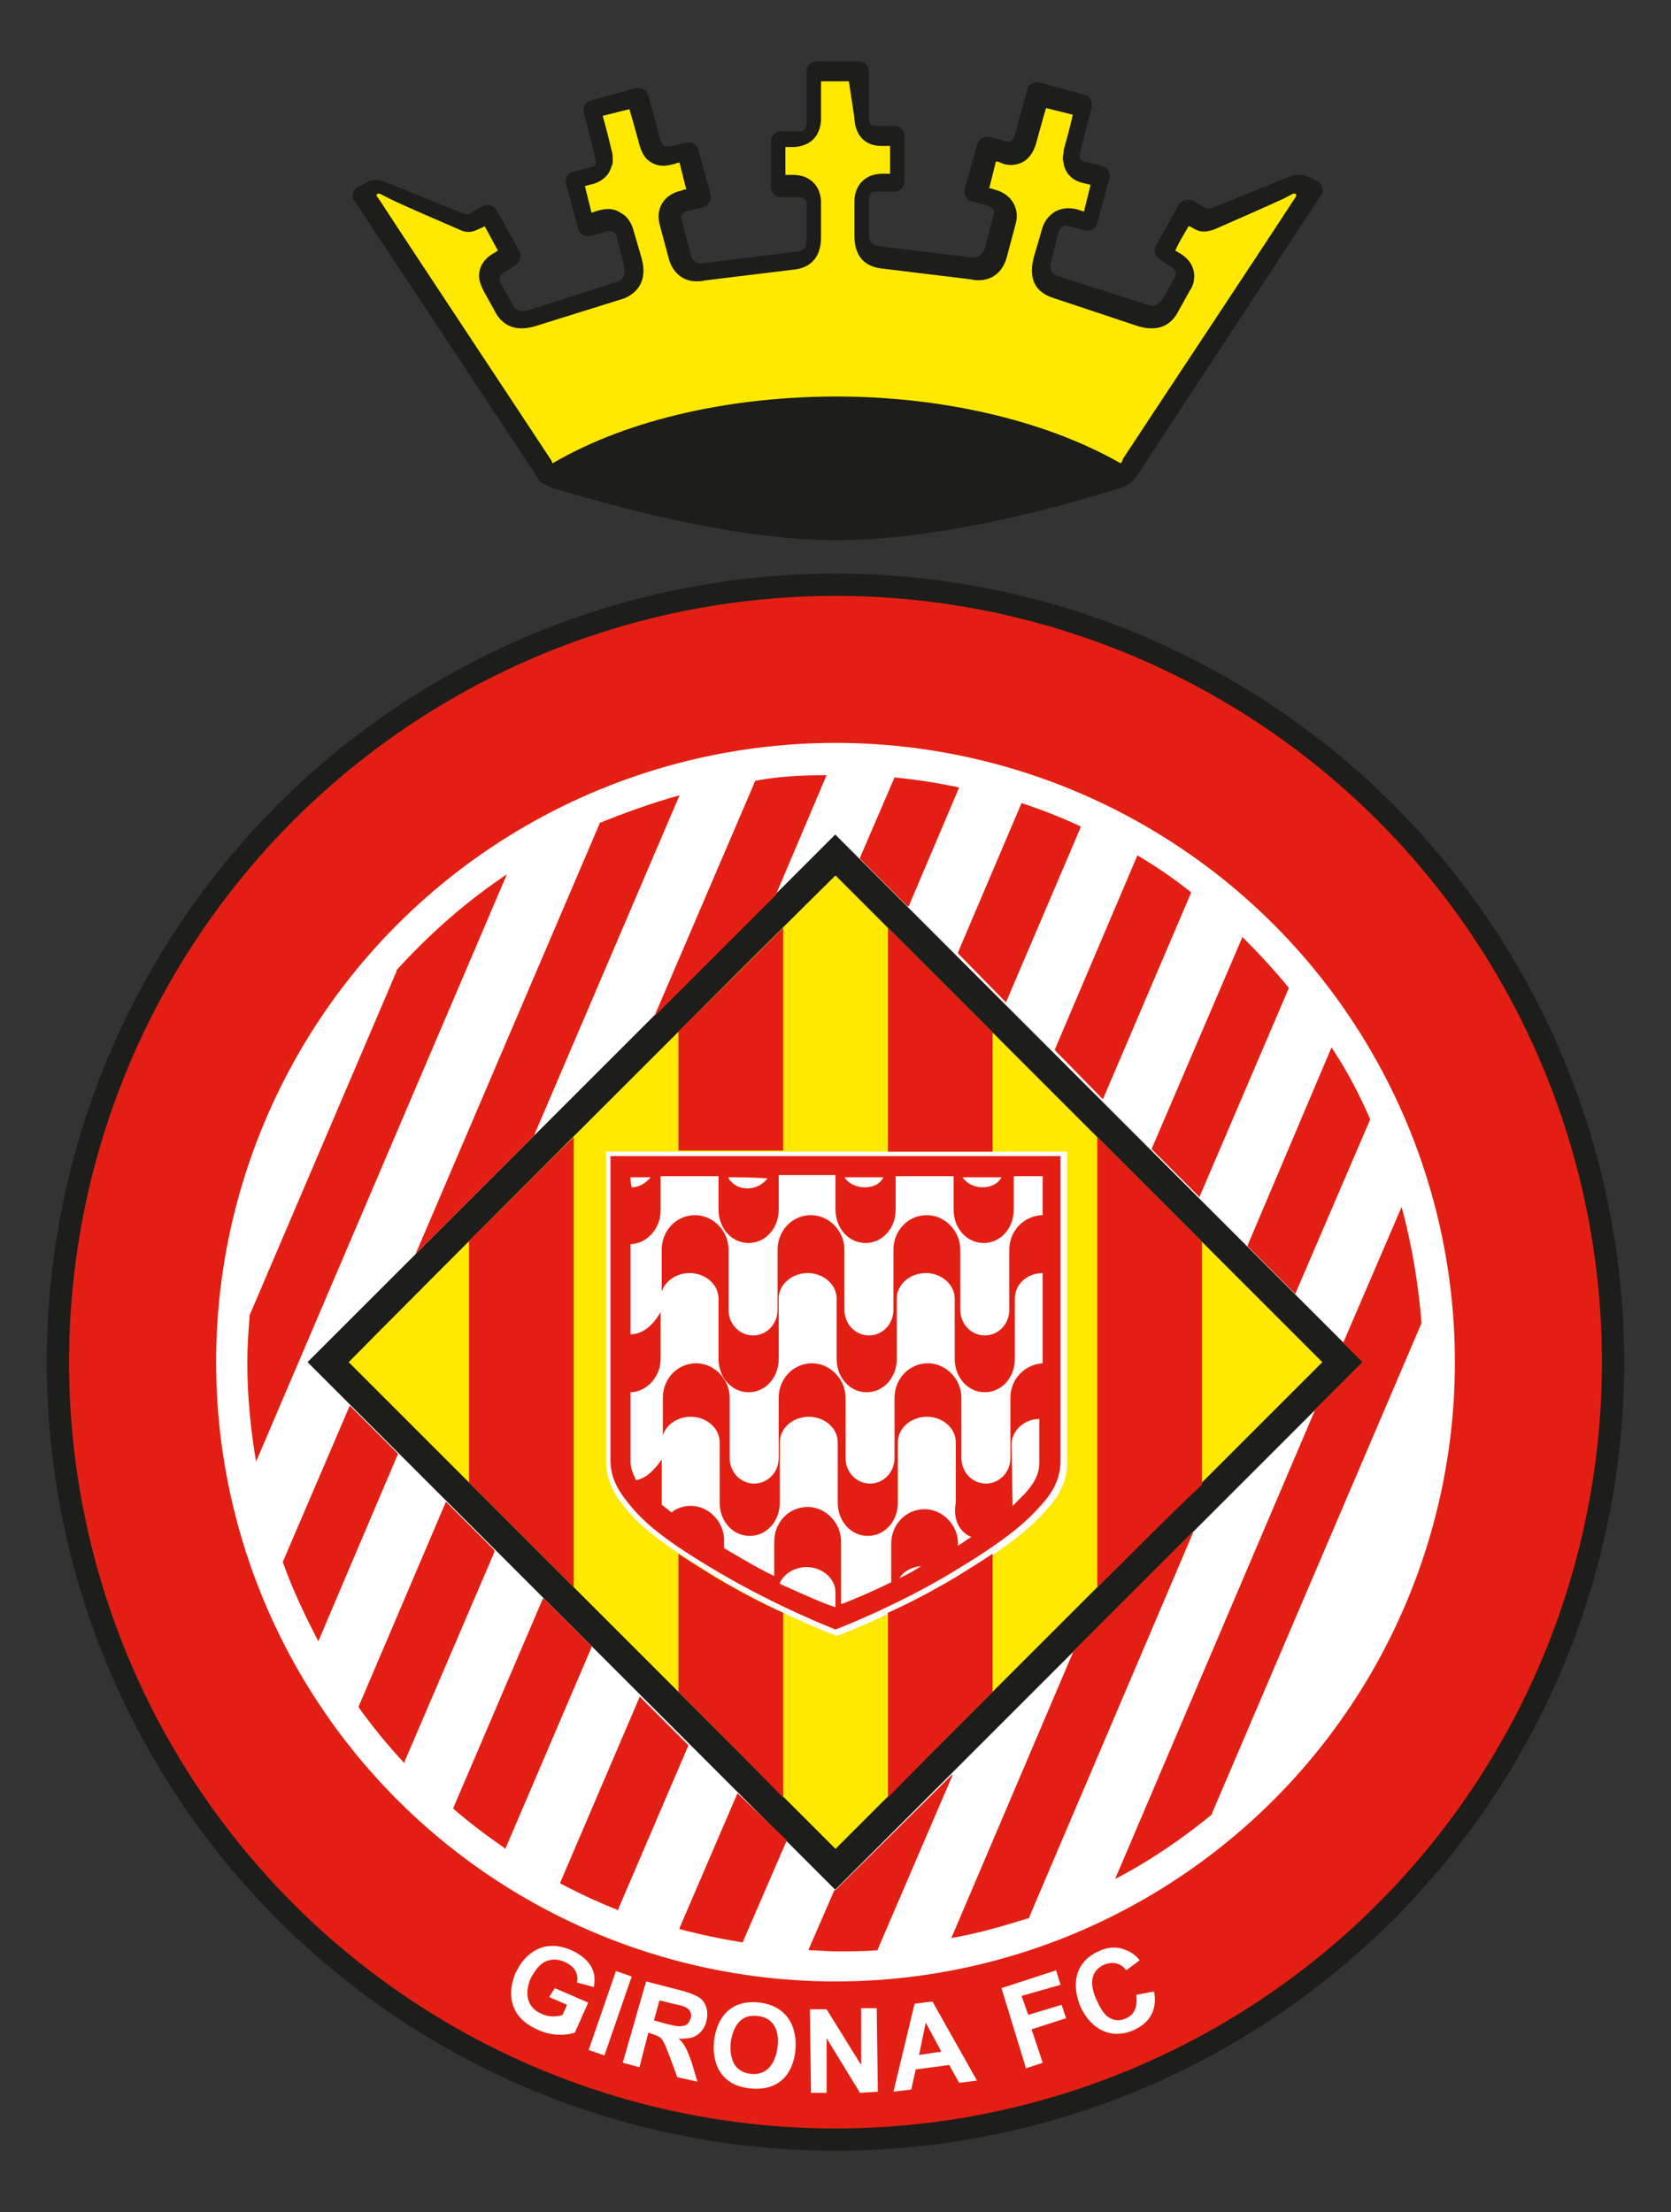 <?xml version="1.0" encoding="utf-8"?>
<!-- Generator: Adobe Illustrator 21.0.2, SVG Export Plug-In . SVG Version: 6.00 Build 0)  -->
<svg version="1.1"
	 id="Capa_1" inkscape:version="0.48.2 r9819" sodipodi:docname="TSG_01.svg" xmlns:cc="http://creativecommons.org/ns#" xmlns:dc="http://purl.org/dc/elements/1.1/" xmlns:inkscape="http://www.inkscape.org/namespaces/inkscape" xmlns:rdf="http://www.w3.org/1999/02/22-rdf-syntax-ns#" xmlns:sodipodi="http://sodipodi.sourceforge.net/DTD/sodipodi-0.dtd" xmlns:svg="http://www.w3.org/2000/svg"
	 xmlns="http://www.w3.org/2000/svg" xmlns:xlink="http://www.w3.org/1999/xlink" x="0px" y="0px" viewBox="0 0 150 198.6"
	 style="enable-background:new 0 0 150 198.6;" xml:space="preserve">
<rect x="0" y="0" width="150" height="198.6" fill="#333333" stroke="none"/>
<style type="text/css">
	.st0{fill:#1D1D1B;}
	.st1{fill:#E31F13;}
	.st2{fill:#FFFFFF;}
	.st3{fill:#FFE900;}
</style>
<sodipodi:namedview  bordercolor="#666666" borderopacity="1" fit-margin-bottom="0" fit-margin-left="0" fit-margin-right="0" fit-margin-top="0" gridtolerance="10" guidetolerance="10" id="namedview303" inkscape:current-layer="Capa_1" inkscape:cx="75" inkscape:cy="99.290543" inkscape:pageopacity="0" inkscape:pageshadow="2" inkscape:window-height="1018" inkscape:window-maximized="1" inkscape:window-width="1920" inkscape:window-x="-8" inkscape:window-y="-8" inkscape:zoom="4.0235453" objecttolerance="10" pagecolor="#ffffff" showgrid="false">
	</sodipodi:namedview>
<g>
	<circle class="st0" cx="75" cy="122.3" r="70.8"/>
	<circle class="st1" cx="75" cy="122.3" r="68.8"/>
	<path class="st2" d="M49.8,178.5l3,1.3l-1.2,2.7c-0.6,0.2-2,0.4-3.4-0.3c-2.5-1.1-2.7-3.3-1.9-5.1c0.8-1.7,2.5-3.1,5-2
		c1.1,0.5,2.4,1.5,2,3.3l-1.5-0.4c0.2-1.1-0.6-1.6-1-1.8c-0.6-0.3-1.3-0.4-2,0c-0.5,0.3-0.8,0.8-1.1,1.3c-0.5,1-0.7,2.6,0.9,3.3
		c0.8,0.4,1.7,0.2,1.9,0.1l0.4-0.9l-1.6-0.7L49.8,178.5z"/>
	<rect x="51.1" y="180" transform="matrix(0.326 -0.945 0.945 0.326 -133.917 173.664)" class="st2" width="7.5" height="1.5"/>
	<path class="st2" d="M58,177.9l3.1,0.8c1.1,0.3,1.4,0.5,1.6,0.6c0.8,0.5,0.9,1.5,0.7,2.2c-0.2,0.8-0.8,1.4-1.6,1.5
		c-0.3,0-0.6,0.1-0.9,0l0,0c0.5,0.5,0.7,0.8,1.2,2.2l0.5,1.7l-1.8-0.4l-0.7-1.9c-0.6-1.5-0.6-1.7-1.6-2l-0.3-0.1l-0.8,3.1l-1.5-0.4
		L58,177.9z M58.7,181.4l1.1,0.3c0.4,0.1,1.1,0.3,1.4,0.2c0.6,0,0.7-0.5,0.8-0.7c0.1-0.3,0-0.6-0.2-0.8c-0.2-0.2-0.4-0.3-1.4-0.5
		l-1.2-0.3L58.7,181.4z"/>
	<path class="st2" d="M68.2,179.8c2.4,0.3,3.4,2.1,3.2,4.3c-0.2,2-1.4,3.7-4.1,3.4c-2.8-0.3-3.4-2.5-3.2-4.3
		C64.4,180.9,65.8,179.5,68.2,179.8z M65.8,185.1c0.2,0.5,0.7,1,1.6,1.1c0.8,0.1,2.1-0.2,2.4-2.4c0.1-0.8,0.1-2.6-1.8-2.8
		c-1.7-0.2-2.2,1.2-2.4,2.3C65.5,184.3,65.7,184.8,65.8,185.1z"/>
	<polygon class="st2" points="72.7,180.4 74.2,180.4 77.3,185.4 77.3,185.4 77.3,180.3 78.7,180.3 78.8,187.8 77.2,187.9 74.2,183 
		74.2,183 74.2,187.9 72.8,187.9 	"/>
	<path class="st2" d="M86.1,187l-0.9-1.6l-3,0.4l-0.4,1.8l-1.6,0.2l1.9-7.9l1.6-0.2l4,7.1L86.1,187z M84.5,184.2l-1.4-2.6l-0.6,2.9
		L84.5,184.2z"/>
	<polygon class="st2" points="89.9,178.5 94.8,176.9 95.2,178.2 91.7,179.2 92.3,180.9 95.3,180 95.7,181.2 92.6,182.2 93.6,185.2 
		92.1,185.7 	"/>
	<path class="st2" d="M103.6,178.8c0.1,0.6,0.4,2.5-1.9,3.5c-1.9,0.8-3.7,0-4.7-2.1c-0.8-1.9-0.6-4,1.6-5c0.4-0.2,1.4-0.6,2.5-0.1
		c0.5,0.2,0.9,0.5,1.2,0.9l-1.2,0.9c-0.5-0.7-1.3-0.8-2-0.5c-1.7,0.8-0.9,2.6-0.7,3.1c0.3,0.6,0.6,1.3,1.1,1.6
		c0.4,0.3,1,0.4,1.6,0.1c0.9-0.4,1-1.3,0.9-2.1L103.6,178.8z"/>
	<circle class="st2" cx="75" cy="122.3" r="55.6"/>
	<path class="st0" d="M77.1,5.5c0.5,0,0.9,0.4,0.9,0.9v4.2c0,0.6,0.2,0.7,0.7,0.7h1.6c0.5,0,0.9,0.4,0.9,0.9v4.1
		c0,0.5-0.4,0.9-0.9,0.9h-1.5c-0.5,0-0.8,0.1-0.8,0.7v3c0,0.8,0.2,1.1,0.9,1.2l8.2,1c0.8,0.1,1.1-0.3,1.3-0.8l0.8-3
		c0.1-0.5-0.1-0.7-0.7-0.9l-1.2-0.3c-0.5-0.1-0.8-0.6-0.7-1.1l1.1-4c0.1-0.5,0.6-0.8,1.1-0.7l1.2,0.3c0.6,0.2,0.9,0.2,1.1-0.5l1.1-4
		c0.1-0.5,0.6-0.8,1.1-0.7l4,1.1c0.5,0.1,0.8,0.6,0.7,1.1l-1,3.9c-0.1,0.6-0.2,0.8,0.3,1l1.6,0.4c0.5,0.1,0.8,0.6,0.7,1.1l-1.1,4
		c-0.1,0.5-0.6,0.8-1.1,0.7l-1.4-0.4c-0.5-0.1-0.8,0-1,0.6l-0.6,2.4c-0.2,0.7-0.2,1.2,0.6,1.5l7.8,2.5c0.8,0.3,1.2,0.1,1.6-0.5
		l1-1.8c0.3-0.5,0.2-0.7-0.2-1l-1.1-0.7c-0.4-0.3-0.6-0.8-0.3-1.3l2-3.6c0.2-0.4,0.8-0.6,1.3-0.4l0.8,0.5c0.4,0.3,0.7,0.2,1.1,0.1
		l6.9-2.8c0.5-0.2,1.2-0.1,1.6,0.1l0.8,0.4c0.4,0.3,0.6,0.8,0.3,1.2L102,42.8c-0.3,0.5-0.7,0.7-1.1,0.9c-0.5,0.2-1.3,0.4-2.3,0.7
		c-4.9,1.5-14.9,4.1-23.5,4.1l0,0c-8.6,0-18.6-2.7-23.5-4.1c-1-0.3-1.8-0.5-2.3-0.7c-0.4-0.2-0.9-0.4-1.1-0.9L31.8,18
		c-0.3-0.4-0.1-1,0.3-1.2l0.8-0.4c0.4-0.3,1.2-0.3,1.6-0.1l6.9,2.8c0.4,0.2,0.7,0.2,1.1-0.1l0.8-0.5c0.4-0.2,1-0.1,1.3,0.4l2,3.6
		c0.2,0.4,0.1,1-0.3,1.3l-1.1,0.7c-0.3,0.2-0.5,0.5-0.2,1l1,1.8c0.3,0.6,0.7,0.8,1.6,0.5l7.8-2.5c0.8-0.3,0.7-0.8,0.6-1.5l-0.6-2.4
		c-0.1-0.6-0.5-0.7-1-0.6l-1.4,0.4c-0.5,0.1-1-0.2-1.1-0.7l-1.1-4c-0.1-0.5,0.2-1,0.7-1.1l1.6-0.4c0.5-0.1,0.4-0.3,0.3-1l-1-3.9
		c-0.1-0.5,0.2-1,0.7-1.1l4-1.1c0.5-0.1,1,0.2,1.1,0.7l1.1,4c0.2,0.6,0.5,0.6,1.1,0.5l1.2-0.3c0.5-0.1,1,0.2,1.1,0.7l1.1,4
		c0.1,0.5-0.2,1-0.7,1.1l-1.2,0.3c-0.6,0.1-0.8,0.4-0.7,0.9l0.8,3c0.1,0.5,0.4,1,1.3,0.8l8.2-1c0.7-0.1,0.9-0.4,0.9-1.2v-3
		c0-0.6-0.3-0.7-0.8-0.7h-1.5c-0.5,0-0.9-0.4-0.9-0.9v-4.1c0-0.5,0.4-0.9,0.9-0.9h1.6c0.5,0,0.6-0.1,0.7-0.7V6.4
		c0-0.5,0.4-0.9,0.9-0.9H77.1z"/>
	<rect x="41.5" y="88.8" transform="matrix(0.707 -0.707 0.707 0.707 -64.515 88.855)" class="st0" width="67" height="67"/>
	<path class="st3" d="M75,78.6c3.3,3.3,40.5,40.5,43.7,43.7c-3.3,3.3-40.5,40.5-43.7,43.7c-3.3-3.3-40.5-40.5-43.7-43.7
		C34.5,119,71.7,81.8,75,78.6z"/>
	<path class="st3" d="M76.2,7.3h-2.4h-0.1v3.4l0,0.1c-0.1,1.5-1,2.3-2.4,2.4l0,0c0,0-0.4,0-0.8,0c0,0.8,0,1.7,0,2.5
		c0.3,0,0.7,0,0.7,0c1.5,0,2.5,1,2.5,2.5l0,3.1l0,0c0,2.3-1.5,2.8-2.4,2.9l0,0l-8.2,1l0.1,0c-1.6,0.3-2.8-0.5-3.2-2.1l-0.8-3l0,0
		c-0.3-1.2,0.2-2.6,2-3l0,0c0,0,0.2-0.1,0.4-0.1c-0.2-0.8-0.4-1.6-0.6-2.4c-0.2,0-0.4,0.1-0.4,0.1c-0.4,0.1-1.3,0.4-2.1-0.1
		c-0.6-0.3-0.9-0.9-1.1-1.6l0,0c0,0-0.6-2.2-0.9-3.2c-0.8,0.2-1.6,0.4-2.4,0.6c0.3,1,0.8,3.1,0.8,3.1l0,0c0.1,0.3,0.1,0.6,0.1,0.9
		c0,0.2,0,0.4-0.1,0.5c-0.1,0.4-0.4,1.2-1.6,1.6l0,0c0,0-0.4,0.1-0.8,0.2c0.2,0.8,0.4,1.6,0.6,2.4c0.3-0.1,0.6-0.2,0.6-0.2l0,0
		c0.8-0.2,1.4-0.2,2,0.2c0.6,0.3,1,0.9,1.2,1.7l0,0l0.7,2.4c0.6,2.2-0.6,3.2-1.6,3.6l0,0L48,29.3l0,0c-2.1,0.6-3.1-0.4-3.6-1.4l0,0
		l-1-1.8c-0.2-0.4-0.4-0.9-0.4-1.3c0-0.8,0.4-1.5,1.2-2l0,0c0,0,0.2-0.1,0.5-0.3c-0.4-0.7-0.8-1.5-1.2-2.2c-0.1,0.1-0.4,0.2-0.6,0.3
		c-0.6,0.3-1.1,0.3-1.7,0c-1.6-0.7-4.9-2.1-6.3-2.8c-0.6-0.3-0.9-0.5-1-0.4c-0.2,0.1-0.1,0.2,0.2,0.6c2,3.1,13.4,20.3,15.3,23.2
		c0.1,0.1,0.2,0.4,0.2,0.4c7-4.1,16.4-6,25.5-6l0,0c9.1,0,18.5,2,25.5,6c0,0,0.2-0.2,0.2-0.4c1.9-2.9,13.3-20.1,15.3-23.2
		c0.3-0.4,0.3-0.5,0.2-0.6c-0.2-0.1-0.4,0.1-1,0.4c-1.5,0.7-4.7,2.1-6.3,2.8c-0.6,0.2-1.1,0.3-1.7,0c-0.2-0.1-0.5-0.3-0.6-0.3
		c-0.4,0.7-0.9,1.5-1.2,2.2c0.2,0.1,0.5,0.3,0.5,0.3l0,0c0.8,0.5,1.2,1.2,1.2,2c0,0.4-0.1,0.9-0.4,1.3l-1,1.8l0,0
		c-0.5,1-1.5,2-3.6,1.4l0,0l-7.8-2.6l0,0c-1.1-0.4-2.2-1.3-1.6-3.6l0.7-2.4l0,0c0.2-0.8,0.6-1.3,1.2-1.7c0.6-0.3,1.2-0.4,2-0.2l0,0
		c0,0,0.3,0.1,0.6,0.2c0.2-0.8,0.4-1.6,0.6-2.4c-0.4-0.1-0.8-0.2-0.8-0.2l0,0c-1.1-0.3-1.5-1.1-1.6-1.6c0-0.2-0.1-0.4-0.1-0.5
		c0-0.3,0.1-0.6,0.1-0.9l0,0c0,0,0.6-2.1,0.8-3.1c-0.8-0.2-1.6-0.4-2.4-0.6c-0.3,1-0.9,3.2-0.9,3.2l0,0c-0.2,0.7-0.6,1.3-1.1,1.6
		c-0.9,0.5-1.7,0.3-2.1,0.1c0,0-0.2-0.1-0.4-0.1c-0.2,0.8-0.4,1.6-0.6,2.4c0.2,0,0.4,0.1,0.4,0.1l0,0c1.7,0.4,2.3,1.8,2,3l0,0
		l-0.8,3c-0.4,1.6-1.6,2.4-3.2,2.1l0.1,0l-8.2-1l0,0c-0.9-0.1-2.4-0.6-2.4-2.9l0,0l0-3.1c0-1.5,1-2.5,2.5-2.5c0,0,0.3,0,0.7,0
		c0-0.8,0-1.7,0-2.5c-0.4,0-0.8,0-0.8,0l0,0c-1.4,0-2.3-0.9-2.4-2.4l0-0.1L76.2,7.3L76.2,7.3z"/>
	<path class="st1" d="M85.4,174l10.9-25.6l0-0.1l10.8-10.8l0,0.1l-14.7,34.5l0,0.1C90.1,172.9,87.8,173.6,85.4,174L85.4,174z"/>
	<path class="st1" d="M100.1,168.7l17.9-42l0-0.1l4.3-4.3l-1.7-1.7l0-0.1l5.2-12.1l0-0.1c0.9,3.3,1.5,6.8,1.8,10.4l0,0.1l-18.8,44
		l0,0.1C106.1,165.1,103.2,167.1,100.1,168.7L100.1,168.7z"/>
	<path class="st1" d="M74.9,169.7l-2.3,5.3l0,0.1c0.8,0,1.6,0.1,2.4,0.1c1.3,0,2.5,0,3.8-0.1l0-0.1l6.7-15.6l0-0.1L75,169.7
		L74.9,169.7L74.9,169.7z"/>
	<path class="st1" d="M66.2,161L61,173.1l0,0.1c1.9,0.5,3.8,0.9,5.7,1.2l0-0.1l3.9-9l0-0.1L66.2,161L66.2,161z"/>
	<path class="st1" d="M61.8,156.7l-6.3,14.7l0,0.1c-1.8-0.7-3.5-1.5-5.2-2.4l0-0.1l7.1-16.6l0-0.1l4.4,4.4L61.8,156.7z"/>
	<path class="st1" d="M45.5,78.5L23,131.2l0,0.1c-0.5-2.9-0.8-5.9-0.8-9c0-1.4,0.1-2.7,0.2-4.1l0-0.1l13.2-30.9l0-0.1
		C38.6,83.8,41.9,80.9,45.5,78.5L45.5,78.5z"/>
	<path class="st1" d="M61,71.4l-13,30.4l0,0.1l-10.8,10.8l0.1-0.1l16.5-38.6l0-0.1C56,73,58.5,72.1,61,71.4L61,71.4z"/>
	<path class="st1" d="M74.2,69.6l-4.5,10.6l0,0.1L58.8,91.2l0-0.1l9-21l0,0C69.9,69.7,72,69.6,74.2,69.6L74.2,69.6z"/>
	<path class="st1" d="M86.1,70.7l-4.5,10.6l-0.1,0.1l-4.3-4.3l0-0.1l3.1-7.2l0,0C82.3,70,84.2,70.3,86.1,70.7L86.1,70.7z"/>
	<path class="st1" d="M48.7,143.6l-8,18.7l0,0.1c1.5,1.3,3.1,2.5,4.7,3.6l0-0.1l7.7-18l0-0.1l-4.3-4.3L48.7,143.6z"/>
	<path class="st1" d="M44.4,139.3l-8.1,18.9l0,0.1c-1.5-1.6-2.8-3.2-4.1-5l0-0.1l7.8-18.3l0-0.1l4.3,4.3L44.4,139.3z"/>
	<path class="st1" d="M31.4,126.2l-6,14l0,0.1c0.9,2.5,2,4.8,3.2,7.1l0-0.1l7.1-16.7l0-0.1L31.4,126.2L31.4,126.2z"/>
	<path class="st1" d="M90.3,90L97,74.3l0-0.1c-1.7-0.8-3.5-1.5-5.3-2.1l0,0l-5.7,13.4l0,0.1L90.3,90L90.3,90z"/>
	<path class="st1" d="M99,98.7l7.9-18.5l0-0.1c-1.5-1.2-3.1-2.3-4.8-3.3l0,0l-7.4,17.4l0,0.1L99,98.7L99,98.7z"/>
	<path class="st1" d="M115.7,88.7l-8,18.7l0,0.1l-4.3-4.3l0-0.1l8.1-18.9l0-0.1C112.9,85.5,114.4,87.1,115.7,88.7L115.7,88.7z"/>
	<path class="st1" d="M123,100.5l-6.7,15.6l0,0.1l-4.3-4.3l0-0.1l7.5-17.7l0-0.1C120.9,96.1,122,98.2,123,100.5L123,100.5z"/>
	<path class="st2" d="M54.4,103.4v27.8c0,1.9,0.9,3.2,1.9,4.4c1.6,1.9,3.9,3.5,8,6c5.3,3.2,10.6,5.2,10.6,5.2l0.2,0.1l0.2-0.1
		c0.1,0,5.3-2,10.6-5.2c4.1-2.4,6.3-4.1,8-6c1-1.1,1.9-2.4,1.9-4.4v-27.8H54.4z"/>
	<path class="st1" d="M60.9,151.9v-12.3l0-0.1c0.9,0.6,2,1.3,3.3,2.1c2.2,1.3,4.3,2.4,6.1,3.2l0,0.1v16.4l0,0.1
		C67.8,158.8,64.5,155.5,60.9,151.9L60.9,151.9z"/>
	<path class="st1" d="M51.5,102.1v40.3l0,0.1c-3.3-3.3-6.5-6.5-9.4-9.4l0-0.1v-21.5l0-0.1C45,108.6,48.2,105.3,51.5,102.1
		L51.5,102.1z"/>
	<path class="st1" d="M79.7,83.3v20l0,0.1h9.4l0-0.1V92.8l0-0.1C85.5,89.1,82.2,85.8,79.7,83.3L79.7,83.3z"/>
	<path class="st1" d="M70.3,83.3v20l0,0h-9.4l0-0.1V92.7l0-0.1C64.5,89.1,67.8,85.8,70.3,83.3L70.3,83.3z"/>
	<path class="st1" d="M89.1,151.9v-12.3l0-0.1c-0.9,0.6-2,1.3-3.3,2.1c-2.2,1.3-4.3,2.4-6.1,3.2v0.1v16.4l0,0.1
		C82.2,158.8,85.5,155.5,89.1,151.9L89.1,151.9z"/>
	<path class="st1" d="M98.5,142.5v-40.3l0-0.1c3.3,3.3,6.5,6.5,9.4,9.4l0,0.1v21.6l0,0.1C105,136,101.8,139.3,98.5,142.5L98.5,142.5
		z"/>
	<path class="st1" d="M64.4,141.1c-4.4-2.6-6.4-4.2-7.8-5.9c-1-1.2-1.8-2.4-1.8-4.1v-27.3h40.4v27.3c0,1.7-0.7,2.9-1.8,4.1
		c-1.5,1.7-3.5,3.3-7.8,5.9c-5.3,3.2-10.6,5.2-10.6,5.2S69.8,144.3,64.4,141.1z"/>
	<path class="st2" d="M89.9,105.7c-1,0-2.2,0-3.5,0l0,0c0.4,0.6,1.1,0.9,1.8,0.9C88.9,106.6,89.6,106.3,89.9,105.7L89.9,105.7z"/>
	<path class="st2" d="M75,144.3l0-1.3c0-1.3-1.2-2.3-2.6-2.3c-1.1,0-2,0.6-2.4,1.4l0,0.1C72.2,143.2,74,144,75,144.3L75,144.3z"/>
	<path class="st2" d="M82.7,140.6c-0.8,0.1-1.5,0.4-1.9,1l-0.1,0.1C81.4,141.4,82.1,141,82.7,140.6L82.7,140.6z"/>
	<path class="st2" d="M90.9,135.2c0.4-0.4,0.8-0.8,1.1-1.1c1-1.1,1.3-1.9,1.3-2.9c0,0,0-1.8,0-3.8l0,0c-1.4,0-2.5,1.1-2.5,2.3
		L90.9,135.2C90.9,135.2,90.9,135.2,90.9,135.2L90.9,135.2z"/>
	<path class="st2" d="M87.2,138c-0.4,0.2-0.7,0.5-1.1,0.7l-0.1,0.1v-0.2c0-1.7-1.4-3.1-3-3.1c-1.7,0-3,1.4-3,3.1l0,3.5l-0.1,0
		c-1.8,0.9-3.3,1.5-4.3,1.9l-0.1,0c0-0.1,0-0.1,0-0.2l0-5.4c0-1.7-1.4-3.1-3-3.1c-1.7,0-3,1.4-3,3.1l0,3l0,0.1
		c-1.3-0.6-2.6-1.4-4-2.2l0,0c-0.2-0.1-0.3-0.2-0.5-0.3l0-0.1l0-0.6c0-1.7-1.4-3.1-3-3.1c-0.6,0-1.2,0.2-1.6,0.5l-0.1,0.1
		c-0.3-0.2-0.6-0.5-0.9-0.7l0-0.2l0-5.4c0-1.3,1.2-2.3,2.6-2.3c1.4,0,2.6,1,2.6,2.3l0,5.4c0,1.7,1.2,3,2.7,3c1.5,0,2.7-1.3,2.7-3
		l0-5.4c0-1.3,1.2-2.3,2.6-2.3s2.6,1,2.6,2.3l0,5.4c0,1.7,1.2,3,2.7,3c1.5,0,2.7-1.3,2.7-3l0-5.4c0-1.3,1.2-2.3,2.6-2.3
		c1.4,0,2.6,1,2.6,2.3l0,5.4C85.5,136.5,86.2,137.6,87.2,138L87.2,138z"/>
	<path class="st2" d="M57.1,132.9c-0.3-0.6-0.5-1.1-0.5-1.7c0,0,0-2.6,0-6.2l0.1,0c1.4-0.1,2.6-1.4,2.6-3l0-5.4
		c0-1.3,1.2-2.3,2.6-2.3c1.4,0,2.6,1,2.6,2.3l0,5.4c0,1.7,1.2,3,2.7,3c1.5,0,2.7-1.3,2.7-3l0-5.4c0-1.3,1.2-2.3,2.6-2.3
		s2.6,1,2.6,2.3l0,5.4c0,1.7,1.2,3,2.7,3c1.5,0,2.7-1.3,2.7-3l0-5.4c0-1.3,1.2-2.3,2.6-2.3c1.4,0,2.6,1,2.6,2.3l0,5.4
		c0,1.7,1.2,3,2.7,3c1.5,0,2.7-1.3,2.7-3l0-5.4c0-1.3,1.1-2.3,2.5-2.3l0,0c0,1.2,0,4.6,0,8.1l0,0c-1.6,0.1-2.9,1.4-2.9,3.1l0,5.4
		c0,1.3-1,2.3-2.2,2.3c-1.2,0-2.2-1-2.2-2.3l0-5.4c0-1.7-1.4-3.1-3-3.1c-1.7,0-3,1.4-3,3.1l0,5.4c0,1.3-1,2.3-2.2,2.3
		c-1.2,0-2.2-1-2.2-2.3l0-5.4c0-1.7-1.4-3.1-3-3.1c-1.7,0-3,1.4-3,3.1l0,5.4c0,1.3-1,2.3-2.2,2.3c-1.2,0-2.2-1-2.2-2.3l0-5.4
		c0-1.7-1.4-3.1-3-3.1c-1.7,0-3,1.4-3,3.1l0,5.4C58.8,131.9,58.1,132.7,57.1,132.9L57.1,132.9z"/>
	<path class="st2" d="M68.9,105.8c-0.4,0.5-1,0.9-1.8,0.9c-0.7,0-1.3-0.3-1.7-0.9l0-0.1C66.3,105.7,67.6,105.7,68.9,105.8
		L68.9,105.8z"/>
	<path class="st2" d="M56.7,106.6c0.7,0,1.3-0.4,1.7-0.9l0,0c-1,0-1.6,0-1.8,0C56.6,105.9,56.6,106.2,56.7,106.6L56.7,106.6z"/>
	<path class="st2" d="M56.6,119.8c0-2.8,0-5.6,0-8.1l0.1,0c1.4-0.1,2.6-1.4,2.6-3l0-3l0-0.1c1.5,0,3.4,0,5.2,0l0,0.1l0,2.9
		c0,1.7,1.2,3,2.7,3c1.5,0,2.7-1.3,2.7-3l0-3l0-0.1c2.6,0,5.1,0,5.1,0l0,0.1l0,3c0,1.7,1.2,3,2.7,3c1.5,0,2.7-1.3,2.7-3l0-2.9l0-0.1
		c1.8,0,3.5,0,5.1,0l0.1,0l0,3c0,1.7,1.2,3,2.7,3c1.5,0,2.7-1.3,2.7-3l0-3l0.1,0c1.2,0,2.1,0,2.5,0c0,0.6,0,1.8,0,3.5l-0.1,0
		c-1.6,0.1-2.9,1.4-2.9,3.1l0,5.4c0,1.3-1,2.3-2.2,2.3c-1.2,0-2.2-1-2.2-2.3l0-5.4c0-1.7-1.4-3.1-3-3.1c-1.7,0-3,1.4-3,3.1l0,5.4
		c0,1.3-1,2.3-2.2,2.3c-1.2,0-2.2-1-2.2-2.3l0-5.4c0-1.7-1.4-3.1-3-3.1c-1.7,0-3,1.4-3,3.1l0,5.4c0,1.3-1,2.3-2.2,2.3
		c-1.2,0-2.2-1-2.2-2.3l0-5.4c0-1.7-1.4-3.1-3-3.1c-1.7,0-3,1.4-3,3.1l0,5.4C58.8,118.8,57.8,119.8,56.6,119.8L56.6,119.8z"/>
	<path class="st2" d="M79.3,105.7c-1.1,0-2.3,0-3.4,0l-0.1,0c0.4,0.6,1.1,0.9,1.8,0.9C78.4,106.6,79,106.3,79.3,105.7L79.3,105.7z"
		/>
</g>
</svg>
